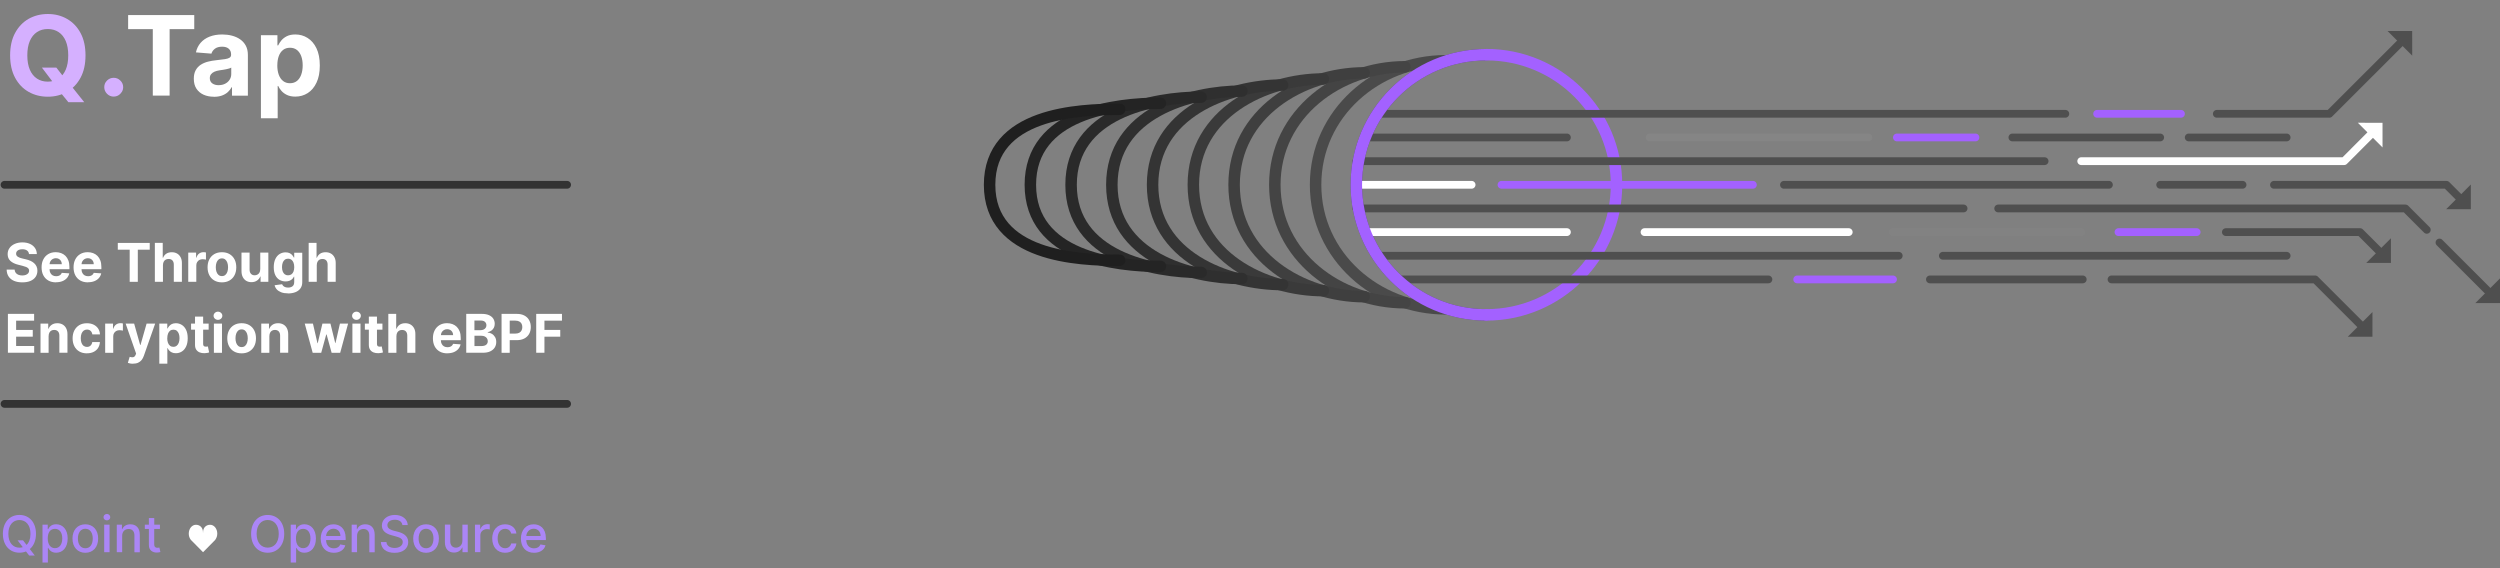 <?xml version="1.0" encoding="UTF-8"?>
<svg id="Layer_2" data-name="Layer 2" xmlns="http://www.w3.org/2000/svg" viewBox="0 0 790.58 179.74">
  <rect x="0" y="0" width="790.58" height="179.74" fill="#808080" stroke="none"/>
  <defs>
    <style>
      .cls-1 {
        fill: #ab86f6;
      }

      .cls-2 {
        stroke: #4a4a4a;
      }

      .cls-2, .cls-3, .cls-4, .cls-5, .cls-6, .cls-7, .cls-8, .cls-9, .cls-10, .cls-11, .cls-12, .cls-13, .cls-14, .cls-15, .cls-16, .cls-17, .cls-18 {
        fill: none;
        stroke-linecap: round;
      }

      .cls-2, .cls-4, .cls-5, .cls-8, .cls-9, .cls-10, .cls-13, .cls-14, .cls-15, .cls-16, .cls-18 {
        stroke-miterlimit: 10;
      }

      .cls-2, .cls-4, .cls-8, .cls-9, .cls-10, .cls-13, .cls-14, .cls-15, .cls-16, .cls-18 {
        stroke-width: 3.63px;
      }

      .cls-3 {
        stroke: #858585;
      }

      .cls-3, .cls-6, .cls-7, .cls-11, .cls-12, .cls-17 {
        stroke-linejoin: round;
        stroke-width: 2.46px;
      }

      .cls-4 {
        stroke: #2f2f2f;
      }

      .cls-5 {
        stroke: #444;
        stroke-width: 3.63px;
      }

      .cls-6 {
        stroke: #333;
      }

      .cls-7 {
        stroke: #828282;
      }

      .cls-19 {
        fill: #4f4f4f;
      }

      .cls-8, .cls-12 {
        stroke: #4f4f4f;
      }

      .cls-9 {
        stroke: #242424;
      }

      .cls-20 {
        fill: #fff;
      }

      .cls-10 {
        stroke: #3a3a3a;
      }

      .cls-11 {
        stroke: #fff;
      }

      .cls-13 {
        stroke: #343434;
      }

      .cls-14 {
        stroke: #3f3f3f;
      }

      .cls-15 {
        stroke: #1f1f1f;
      }

      .cls-16, .cls-17 {
        stroke: #a361ff;
      }

      .cls-21 {
        fill: #d5b0ff;
      }

      .cls-18 {
        stroke: #2a2a2a;
      }
    </style>
  </defs>
  <g id="main">
    <g>
      <g>
        <path class="cls-8" d="M470.05,99.58c-22.72,0-41.14-18.42-41.14-41.14s18.42-41.14,41.14-41.14"/>
        <path class="cls-2" d="M457.17,97.66c-21.66,0-41.14-16.5-41.14-39.22s19.48-39.22,41.14-39.22"/>
        <path class="cls-5" d="M444.28,95.74c-20.6,0-41.14-14.58-41.14-37.31s20.54-37.31,41.14-37.31"/>
        <path class="cls-14" d="M431.4,93.82c-19.54,0-41.14-12.66-41.14-35.39s21.6-35.39,41.14-35.39"/>
        <path class="cls-10" d="M418.51,91.91c-18.48,0-41.14-10.75-41.14-33.47s22.66-33.47,41.14-33.47"/>
        <path class="cls-13" d="M405.62,89.99c-17.42,0-41.14-8.83-41.14-31.55s23.72-31.55,41.14-31.55"/>
        <path class="cls-4" d="M392.74,88.07c-16.36,0-41.14-6.91-41.14-29.63s24.78-29.63,41.14-29.63"/>
        <path class="cls-18" d="M379.85,86.15c-15.31,0-41.14-4.99-41.14-27.71s25.84-27.71,41.14-27.71"/>
        <path class="cls-9" d="M366.97,84.23c-14.25,0-41.14-3.07-41.14-25.79s26.9-25.79,41.14-25.79"/>
        <path class="cls-15" d="M354.08,82.31c-13.19,0-41.14-1.15-41.14-23.87s27.96-23.87,41.14-23.87"/>
      </g>
      <path class="cls-16" d="M470.05,17.29c22.72,0,41.14,18.42,41.14,41.14s-18.42,41.14-41.14,41.14"/>
      <g>
        <path class="cls-21" d="M27.04,17.5c0,2.78-.52,5.14-1.57,7.08-1.05,1.95-2.47,3.43-4.28,4.46s-3.83,1.54-6.07,1.54-4.29-.51-6.09-1.54c-1.8-1.03-3.22-2.51-4.26-4.46s-1.57-4.3-1.57-7.07.52-5.14,1.57-7.08,2.46-3.43,4.26-4.46c1.8-1.02,3.83-1.54,6.09-1.54s4.27.51,6.07,1.54,3.23,2.51,4.28,4.46,1.57,4.31,1.57,7.08ZM21.58,17.5c0-1.8-.27-3.31-.8-4.55-.53-1.23-1.29-2.17-2.26-2.81-.97-.64-2.1-.96-3.41-.96s-2.44.32-3.41.96c-.97.64-1.72,1.57-2.26,2.81-.53,1.23-.8,2.75-.8,4.55s.27,3.31.8,4.55c.53,1.23,1.29,2.17,2.26,2.81.97.64,2.1.96,3.41.96s2.44-.32,3.41-.96c.97-.64,1.72-1.57,2.26-2.81.53-1.23.8-2.75.8-4.55ZM13.25,21.38h4.57l2.3,2.96,2.26,2.64,4.26,5.34h-5.02l-2.93-3.6-1.5-2.14-3.94-5.2Z"/>
        <path class="cls-21" d="M35.96,30.55c-.82,0-1.52-.29-2.11-.88-.58-.58-.88-1.29-.88-2.11s.29-1.51.88-2.09c.58-.58,1.29-.87,2.11-.87s1.49.29,2.09.87c.6.58.9,1.28.9,2.09,0,.55-.14,1.05-.42,1.5s-.64.81-1.09,1.08c-.45.27-.94.4-1.48.4Z"/>
        <path class="cls-20" d="M40.52,9.21v-4.44h20.91v4.44h-7.79v21.02h-5.32V9.21h-7.79Z"/>
        <path class="cls-20" d="M67.64,30.59c-1.22,0-2.3-.21-3.26-.64-.95-.43-1.7-1.06-2.26-1.9-.55-.84-.83-1.89-.83-3.15,0-1.06.19-1.95.58-2.67.39-.72.92-1.3,1.59-1.74.67-.44,1.44-.77,2.29-.99.86-.22,1.76-.38,2.7-.47,1.11-.12,2.01-.23,2.69-.33.68-.1,1.17-.26,1.48-.47.31-.21.46-.51.46-.92v-.07c0-.79-.25-1.4-.74-1.83-.49-.43-1.19-.65-2.09-.65-.95,0-1.71.21-2.27.63s-.94.94-1.12,1.57l-4.9-.4c.25-1.16.74-2.16,1.47-3.01.73-.85,1.67-1.5,2.83-1.96,1.16-.46,2.5-.69,4.02-.69,1.06,0,2.08.12,3.05.37.97.25,1.84.63,2.6,1.16s1.36,1.19,1.8,2.01c.44.82.66,1.79.66,2.93v12.88h-5.02v-2.65h-.15c-.31.6-.72,1.12-1.23,1.57s-1.13.8-1.85,1.06c-.72.25-1.55.38-2.5.38ZM69.16,26.93c.78,0,1.47-.16,2.06-.47.6-.31,1.06-.73,1.4-1.26s.51-1.13.51-1.8v-2.03c-.17.11-.39.21-.68.29-.29.09-.61.17-.96.24-.36.07-.71.13-1.07.19-.36.05-.68.1-.97.14-.62.09-1.16.24-1.63.44-.46.2-.82.47-1.08.8s-.39.75-.39,1.25c0,.72.26,1.27.79,1.65.53.38,1.2.57,2.01.57Z"/>
        <path class="cls-20" d="M82.51,37.39V11.14h5.22v3.21h.24c.23-.51.57-1.04,1.01-1.57.44-.53,1.02-.98,1.74-1.34s1.61-.54,2.68-.54c1.39,0,2.68.36,3.85,1.09s2.12,1.81,2.82,3.27c.7,1.45,1.06,3.27,1.06,5.46s-.34,3.93-1.03,5.39c-.68,1.46-1.61,2.57-2.78,3.32s-2.48,1.12-3.93,1.12c-1.03,0-1.9-.17-2.62-.51-.72-.34-1.3-.77-1.76-1.29-.46-.52-.8-1.04-1.04-1.57h-.16v10.22h-5.29ZM87.69,20.68c0,1.14.16,2.13.47,2.97s.77,1.5,1.37,1.97c.6.47,1.32.7,2.17.7s1.59-.24,2.19-.71c.6-.48,1.05-1.14,1.36-1.99.31-.85.47-1.83.47-2.94s-.15-2.07-.46-2.91-.76-1.49-1.35-1.96-1.33-.71-2.2-.71-1.59.23-2.18.68c-.59.46-1.05,1.1-1.36,1.94s-.47,1.82-.47,2.96Z"/>
      </g>
      <g>
        <path class="cls-20" d="M9.17,80.35c-.05-.48-.25-.86-.62-1.13s-.86-.4-1.48-.4c-.42,0-.78.06-1.08.18-.29.12-.52.28-.67.49-.15.21-.23.44-.23.71,0,.22.04.41.14.58s.24.31.42.42.39.22.62.31c.24.09.49.16.76.22l1.1.26c.54.12,1.03.28,1.48.48.45.2.84.45,1.17.74.33.29.58.64.77,1.03s.28.85.28,1.36c0,.75-.2,1.4-.57,1.96-.38.55-.92.98-1.63,1.28-.71.3-1.57.45-2.57.45s-1.86-.15-2.59-.46c-.73-.3-1.31-.76-1.72-1.35-.41-.6-.63-1.34-.65-2.23h2.52c.03.41.15.76.36,1.03.21.27.49.48.85.62.35.14.76.21,1.2.21s.82-.06,1.15-.19c.33-.13.58-.31.76-.53s.27-.49.27-.79c0-.28-.08-.51-.24-.7-.16-.19-.4-.35-.71-.48-.31-.13-.69-.25-1.14-.36l-1.34-.34c-1.04-.25-1.86-.65-2.46-1.18-.6-.54-.9-1.26-.9-2.17,0-.74.2-1.4.6-1.95.4-.56.96-.99,1.66-1.3.7-.31,1.51-.47,2.4-.47s1.71.16,2.39.47c.68.31,1.21.75,1.59,1.3.38.56.58,1.2.59,1.93h-2.49Z"/>
        <path class="cls-20" d="M17.73,89.29c-.95,0-1.76-.19-2.45-.58-.68-.39-1.21-.94-1.58-1.65-.37-.71-.55-1.55-.55-2.53s.18-1.78.55-2.5.89-1.28,1.56-1.68c.67-.4,1.46-.6,2.36-.6.61,0,1.18.1,1.7.29.53.19.99.49,1.38.87.39.39.7.88.92,1.46.22.59.33,1.27.33,2.06v.7h-7.79v-1.59h5.38c0-.37-.08-.69-.24-.98-.16-.28-.38-.51-.66-.67-.28-.16-.61-.24-.98-.24s-.73.09-1.03.27-.53.42-.7.71c-.17.3-.25.63-.26.99v1.51c0,.46.08.85.26,1.18.17.33.41.59.72.77.31.18.68.27,1.11.27.28,0,.54-.04.78-.12.24-.08.44-.2.61-.36.17-.16.3-.36.38-.59l2.37.16c-.12.57-.37,1.06-.74,1.49-.37.42-.85.75-1.43.98-.58.23-1.25.35-2.02.35Z"/>
        <path class="cls-20" d="M27.84,89.29c-.95,0-1.76-.19-2.45-.58-.68-.39-1.21-.94-1.58-1.65-.37-.71-.55-1.55-.55-2.53s.18-1.78.55-2.5.89-1.28,1.56-1.68c.67-.4,1.46-.6,2.36-.6.61,0,1.18.1,1.7.29.53.19.99.49,1.38.87.39.39.7.88.92,1.46.22.59.33,1.27.33,2.06v.7h-7.79v-1.59h5.38c0-.37-.08-.69-.24-.98-.16-.28-.38-.51-.66-.67-.28-.16-.61-.24-.98-.24s-.73.09-1.03.27-.53.42-.7.71c-.17.3-.25.63-.26.99v1.51c0,.46.08.85.26,1.18.17.33.41.59.72.77.31.18.68.27,1.11.27.28,0,.54-.04.78-.12.24-.08.44-.2.61-.36.17-.16.3-.36.38-.59l2.37.16c-.12.57-.37,1.06-.74,1.49-.37.42-.85.75-1.43.98-.58.23-1.25.35-2.02.35Z"/>
        <path class="cls-20" d="M37.25,78.96v-2.14h10.1v2.14h-3.77v10.16h-2.57v-10.16h-3.77Z"/>
        <path class="cls-20" d="M51.53,83.78v5.33h-2.56v-12.3h2.49v4.7h.11c.21-.54.54-.97,1.01-1.28.46-.31,1.05-.47,1.75-.47.64,0,1.2.14,1.68.42.48.28.85.68,1.12,1.2.27.52.4,1.14.39,1.86v5.87h-2.56v-5.42c0-.57-.14-1.01-.43-1.33-.29-.32-.7-.47-1.22-.47-.35,0-.66.07-.92.22-.27.15-.47.36-.62.65-.15.28-.23.62-.23,1.02Z"/>
        <path class="cls-20" d="M59.53,89.11v-9.23h2.48v1.61h.1c.17-.57.45-1.01.85-1.3.4-.29.85-.44,1.37-.44.13,0,.27,0,.41.02.15.02.28.04.39.07v2.27c-.12-.04-.29-.07-.5-.1s-.41-.04-.58-.04c-.38,0-.71.08-1.01.24-.29.16-.53.39-.7.68-.17.29-.26.62-.26,1v5.22h-2.56Z"/>
        <path class="cls-20" d="M70.18,89.29c-.93,0-1.74-.2-2.42-.6-.68-.4-1.2-.95-1.57-1.67-.37-.71-.55-1.54-.55-2.49s.18-1.79.55-2.5.89-1.27,1.57-1.67,1.48-.6,2.42-.6,1.74.2,2.42.6,1.2.96,1.57,1.67c.37.71.55,1.55.55,2.5s-.18,1.78-.55,2.49c-.37.71-.89,1.27-1.57,1.67-.68.4-1.48.6-2.42.6ZM70.19,87.31c.42,0,.78-.12,1.06-.36.28-.24.5-.57.65-.99.15-.42.22-.9.22-1.44s-.07-1.02-.22-1.44c-.15-.42-.36-.75-.65-1s-.64-.37-1.06-.37-.79.12-1.08.37c-.29.24-.51.58-.65,1-.15.42-.22.9-.22,1.44s.07,1.01.22,1.44c.15.42.36.75.65.99.29.24.65.36,1.08.36Z"/>
        <path class="cls-20" d="M82.3,85.19v-5.3h2.56v9.23h-2.46v-1.68h-.1c-.21.54-.55.97-1.04,1.3s-1.07.49-1.76.49c-.62,0-1.16-.14-1.63-.42-.47-.28-.83-.68-1.1-1.2-.26-.52-.4-1.13-.4-1.86v-5.87h2.56v5.42c0,.54.15.98.44,1.29s.67.47,1.16.47c.31,0,.6-.07.86-.21.27-.14.49-.35.65-.63.17-.28.25-.63.24-1.04Z"/>
        <path class="cls-20" d="M91.06,92.77c-.83,0-1.54-.11-2.13-.34-.59-.23-1.06-.53-1.41-.92s-.57-.82-.68-1.31l2.37-.32c.07.18.19.36.34.52.16.16.36.29.62.39s.57.15.95.15c.56,0,1.02-.13,1.38-.41s.54-.72.54-1.35v-1.69h-.11c-.11.26-.28.5-.5.73-.22.23-.51.41-.86.56-.35.14-.77.22-1.26.22-.69,0-1.32-.16-1.89-.48-.57-.32-1.02-.82-1.35-1.48-.33-.67-.5-1.51-.5-2.53s.17-1.92.51-2.62.79-1.23,1.36-1.57c.57-.35,1.19-.52,1.86-.52.52,0,.95.09,1.3.26.35.17.63.39.84.65.21.26.38.51.5.76h.1v-1.55h2.54v9.32c0,.78-.19,1.44-.58,1.97-.38.53-.92.93-1.59,1.19s-1.46.4-2.34.4ZM91.11,87.06c.41,0,.76-.1,1.05-.31.29-.21.51-.5.66-.89s.23-.85.23-1.39-.08-1.01-.23-1.41-.37-.71-.66-.93c-.29-.22-.64-.33-1.05-.33s-.77.11-1.06.34c-.29.23-.51.54-.65.94-.15.4-.22.86-.22,1.39s.07.99.23,1.38c.15.39.37.68.65.9.29.21.64.32,1.06.32Z"/>
        <path class="cls-20" d="M100.17,83.78v5.33h-2.56v-12.3h2.49v4.7h.11c.21-.54.54-.97,1.01-1.28.46-.31,1.05-.47,1.75-.47.64,0,1.2.14,1.68.42.48.28.85.68,1.12,1.2.27.52.4,1.14.39,1.86v5.87h-2.56v-5.42c0-.57-.14-1.01-.43-1.33-.29-.32-.7-.47-1.22-.47-.35,0-.66.07-.92.22-.27.15-.47.36-.62.65-.15.28-.23.62-.23,1.02Z"/>
        <path class="cls-20" d="M2.5,111.56v-12.3h8.29v2.14h-5.69v2.93h5.26v2.14h-5.26v2.94h5.71v2.14H2.5Z"/>
        <path class="cls-20" d="M15.37,106.23v5.33h-2.56v-9.23h2.44v1.63h.11c.2-.54.55-.96,1.03-1.28s1.06-.47,1.75-.47c.64,0,1.2.14,1.68.42s.85.68,1.11,1.2c.26.52.4,1.14.4,1.85v5.87h-2.56v-5.42c0-.56-.14-1.01-.43-1.32-.29-.32-.69-.48-1.21-.48-.34,0-.65.07-.91.22-.26.15-.47.36-.61.65-.15.28-.22.62-.23,1.02Z"/>
        <path class="cls-20" d="M27.5,111.74c-.95,0-1.76-.2-2.44-.6-.68-.4-1.2-.96-1.56-1.68-.36-.72-.54-1.54-.54-2.47s.18-1.77.55-2.49c.37-.71.89-1.27,1.56-1.68.68-.4,1.48-.6,2.41-.6.8,0,1.51.15,2.11.44.6.29,1.08.7,1.44,1.23.35.53.55,1.15.58,1.86h-2.41c-.07-.46-.25-.83-.54-1.11-.29-.28-.67-.42-1.14-.42-.4,0-.74.11-1.04.32-.29.21-.52.53-.69.93-.16.41-.25.9-.25,1.48s.08,1.09.24,1.5c.16.41.39.73.69.94.3.22.64.32,1.04.32.29,0,.56-.06.79-.18.23-.12.43-.3.58-.53.15-.23.25-.51.3-.83h2.41c-.04.7-.23,1.32-.57,1.86-.34.53-.81.95-1.41,1.25-.6.3-1.31.45-2.13.45Z"/>
        <path class="cls-20" d="M33.26,111.56v-9.23h2.48v1.61h.1c.17-.57.45-1.01.85-1.3.4-.29.85-.44,1.37-.44.13,0,.27,0,.41.02.15.02.28.04.39.07v2.27c-.12-.04-.29-.07-.5-.1-.21-.03-.41-.04-.58-.04-.38,0-.71.08-1.01.24-.29.16-.53.39-.7.68-.17.29-.26.62-.26,1v5.22h-2.56Z"/>
        <path class="cls-20" d="M42.04,115.02c-.32,0-.63-.02-.91-.08-.28-.05-.52-.11-.7-.19l.58-1.91c.3.09.57.14.81.15s.45-.05.63-.17c.18-.12.32-.32.44-.61l.15-.39-3.31-9.49h2.69l1.91,6.78h.1l1.93-6.78h2.71l-3.59,10.22c-.17.5-.41.93-.7,1.3s-.67.66-1.11.86-.99.3-1.62.3Z"/>
        <path class="cls-20" d="M50.38,115.02v-12.69h2.52v1.55h.11c.11-.25.28-.5.49-.76.21-.26.49-.47.84-.65.35-.17.78-.26,1.29-.26.67,0,1.29.18,1.86.53.57.35,1.02.88,1.36,1.58s.51,1.58.51,2.64-.17,1.9-.5,2.6c-.33.71-.78,1.24-1.35,1.6-.57.36-1.2.54-1.9.54-.5,0-.92-.08-1.26-.25-.35-.16-.63-.37-.85-.62s-.39-.5-.5-.76h-.08v4.94h-2.56ZM52.88,106.95c0,.55.08,1.03.23,1.44.15.41.37.73.66.95.29.23.64.34,1.05.34s.77-.12,1.06-.35c.29-.23.51-.55.66-.96.15-.41.23-.88.23-1.42s-.07-1-.22-1.41c-.15-.4-.37-.72-.65-.95-.29-.23-.64-.34-1.06-.34s-.77.11-1.05.33c-.29.22-.51.53-.66.94-.15.4-.23.88-.23,1.43Z"/>
        <path class="cls-20" d="M65.98,102.34v1.92h-5.56v-1.92h5.56ZM61.68,100.13h2.56v8.6c0,.24.04.42.11.55s.17.22.3.27c.13.05.28.08.45.08.12,0,.24-.01.36-.03.12-.02.21-.04.28-.05l.4,1.9c-.13.04-.31.09-.54.14-.23.05-.51.09-.85.1-.62.02-1.16-.06-1.62-.25-.46-.19-.82-.48-1.08-.88-.26-.4-.38-.9-.38-1.5v-8.94Z"/>
        <path class="cls-20" d="M68.93,101.15c-.38,0-.71-.13-.98-.38-.27-.25-.41-.56-.41-.91s.14-.66.41-.92c.27-.25.6-.38.97-.38s.71.13.98.38c.27.25.41.56.41.91s-.14.66-.41.92c-.27.25-.6.38-.98.38ZM67.64,111.56v-9.23h2.56v9.23h-2.56Z"/>
        <path class="cls-20" d="M76.41,111.74c-.93,0-1.74-.2-2.42-.6-.68-.4-1.2-.95-1.57-1.67s-.55-1.54-.55-2.49.18-1.79.55-2.5.89-1.27,1.57-1.67,1.48-.6,2.42-.6,1.74.2,2.42.6,1.2.96,1.57,1.67c.37.71.55,1.55.55,2.5s-.18,1.77-.55,2.49c-.37.71-.89,1.27-1.57,1.67-.68.4-1.48.6-2.42.6ZM76.42,109.76c.42,0,.78-.12,1.06-.36s.5-.57.65-.99c.15-.42.22-.9.22-1.44s-.07-1.01-.22-1.44c-.15-.42-.36-.75-.65-1-.28-.24-.64-.37-1.06-.37s-.79.12-1.08.37c-.29.24-.51.58-.65,1-.15.42-.22.9-.22,1.44s.07,1.02.22,1.44c.15.42.36.75.65.99.29.24.65.36,1.08.36Z"/>
        <path class="cls-20" d="M85.18,106.23v5.33h-2.56v-9.23h2.44v1.63h.11c.2-.54.55-.96,1.03-1.28s1.06-.47,1.75-.47c.64,0,1.2.14,1.68.42s.85.68,1.11,1.2c.26.52.4,1.14.4,1.85v5.87h-2.56v-5.42c0-.56-.14-1.01-.43-1.32-.29-.32-.69-.48-1.21-.48-.34,0-.65.07-.91.22-.26.15-.47.36-.61.65-.15.28-.22.62-.23,1.02Z"/>
        <path class="cls-20" d="M98.88,111.56l-2.51-9.23h2.59l1.43,6.2h.08l1.49-6.2h2.54l1.51,6.16h.08l1.41-6.16h2.58l-2.5,9.23h-2.71l-1.59-5.8h-.11l-1.59,5.8h-2.7Z"/>
        <path class="cls-20" d="M112.73,101.15c-.38,0-.71-.13-.98-.38-.27-.25-.41-.56-.41-.91s.14-.66.41-.92c.27-.25.6-.38.97-.38s.71.13.98.38c.27.25.41.56.41.91s-.14.66-.41.92c-.27.25-.6.38-.98.38ZM111.44,111.56v-9.23h2.56v9.23h-2.56Z"/>
        <path class="cls-20" d="M120.94,102.34v1.92h-5.56v-1.92h5.56ZM116.65,100.13h2.56v8.6c0,.24.04.42.11.55s.17.22.3.27c.13.05.28.08.45.08.12,0,.24-.01.36-.03.12-.02.21-.04.28-.05l.4,1.9c-.13.04-.31.09-.54.14-.23.05-.51.09-.85.1-.62.02-1.16-.06-1.62-.25-.46-.19-.82-.48-1.08-.88-.26-.4-.38-.9-.38-1.5v-8.94Z"/>
        <path class="cls-20" d="M125.36,106.23v5.33h-2.56v-12.3h2.49v4.7h.11c.21-.54.54-.97,1.01-1.28s1.05-.47,1.75-.47c.64,0,1.2.14,1.68.42.48.28.85.68,1.12,1.2.27.52.4,1.14.39,1.86v5.87h-2.56v-5.42c0-.57-.14-1.01-.43-1.33-.29-.32-.7-.47-1.22-.47-.35,0-.66.07-.92.22-.27.15-.47.36-.62.65-.15.28-.23.62-.23,1.02Z"/>
        <path class="cls-20" d="M141.48,111.74c-.95,0-1.76-.19-2.45-.58-.68-.39-1.21-.93-1.58-1.65s-.55-1.55-.55-2.53.18-1.78.55-2.5.89-1.27,1.56-1.68c.67-.4,1.46-.6,2.36-.6.61,0,1.18.1,1.7.29.53.19.99.49,1.38.87.39.39.7.88.92,1.46.22.59.33,1.27.33,2.06v.7h-7.79v-1.59h5.38c0-.37-.08-.69-.24-.98-.16-.28-.38-.51-.66-.67-.28-.16-.61-.24-.98-.24s-.73.09-1.03.27c-.3.18-.53.42-.7.71-.17.3-.25.63-.26.99v1.51c0,.46.08.85.26,1.18.17.33.41.59.72.77.31.18.68.27,1.11.27.28,0,.54-.04.78-.12.24-.08.44-.2.61-.36.17-.16.3-.36.38-.59l2.37.16c-.12.57-.37,1.06-.74,1.49-.37.42-.85.75-1.43.99-.58.23-1.25.35-2.02.35Z"/>
        <path class="cls-20" d="M147.44,111.56v-12.3h4.93c.9,0,1.66.13,2.26.4s1.06.64,1.36,1.11c.3.47.46,1.02.46,1.64,0,.48-.1.9-.29,1.26-.19.36-.46.66-.79.89-.33.23-.72.39-1.14.49v.12c.47.02.91.15,1.32.4.41.24.74.59,1,1.02.26.44.38.96.38,1.56,0,.65-.16,1.23-.48,1.75-.32.51-.8.91-1.43,1.21-.63.3-1.4.44-2.32.44h-5.26ZM150.04,104.41h1.93c.36,0,.67-.06.95-.19.28-.13.5-.31.66-.54.16-.23.24-.51.24-.83,0-.44-.16-.8-.47-1.08-.31-.27-.76-.41-1.34-.41h-1.98v3.04ZM150.04,109.44h2.12c.72,0,1.25-.14,1.59-.42.33-.28.5-.65.5-1.11,0-.34-.08-.64-.25-.9-.16-.26-.4-.46-.7-.61-.3-.15-.66-.22-1.08-.22h-2.18v3.27Z"/>
        <path class="cls-20" d="M158.61,111.56v-12.3h4.85c.93,0,1.73.18,2.38.53.66.35,1.16.84,1.5,1.47.35.63.52,1.35.52,2.17s-.18,1.54-.53,2.16c-.35.62-.86,1.11-1.53,1.46-.67.35-1.47.52-2.42.52h-3.09v-2.08h2.67c.5,0,.91-.09,1.24-.26.33-.17.57-.42.73-.73.16-.31.24-.67.24-1.07s-.08-.77-.24-1.07c-.16-.31-.41-.54-.74-.71-.33-.17-.75-.26-1.25-.26h-1.75v10.17h-2.6Z"/>
        <path class="cls-20" d="M169.57,111.56v-12.3h8.14v2.14h-5.54v2.93h5v2.14h-5v5.08h-2.6Z"/>
      </g>
      <g>
        <g>
          <path class="cls-1" d="M9.43,173.63l1.57,2.04h-1.79l-.99-1.29c-.62.27-1.32.4-2.07.4-3.02,0-5.24-2.26-5.24-5.97s2.22-5.97,5.24-5.97,5.23,2.25,5.23,5.97c0,2.14-.74,3.8-1.94,4.81ZM7.28,170.86l1.12,1.46c.77-.73,1.24-1.91,1.24-3.5,0-2.83-1.5-4.37-3.5-4.37s-3.5,1.54-3.5,4.37,1.49,4.37,3.5,4.37c.37,0,.73-.05,1.06-.16l-1.65-2.17h1.73Z"/>
          <path class="cls-1" d="M13.44,165.91h1.66v1.41h.14c.3-.54.89-1.53,2.5-1.53,2.11,0,3.66,1.66,3.66,4.49s-1.53,4.51-3.64,4.51c-1.59,0-2.21-.97-2.52-1.53h-.1v4.63h-1.7v-11.99ZM17.38,173.35c1.52,0,2.31-1.33,2.31-3.08s-.77-3.03-2.31-3.03-2.28,1.21-2.28,3.03.82,3.08,2.28,3.08Z"/>
          <path class="cls-1" d="M22.92,170.31c0-2.71,1.61-4.51,4.06-4.51s4.06,1.8,4.06,4.51-1.61,4.5-4.06,4.5-4.06-1.8-4.06-4.5ZM29.33,170.3c0-1.67-.75-3.09-2.34-3.09s-2.36,1.42-2.36,3.09.75,3.08,2.36,3.08,2.34-1.4,2.34-3.08Z"/>
          <path class="cls-1" d="M32.73,163.55c0-.56.48-1.02,1.07-1.02s1.07.46,1.07,1.02-.49,1.01-1.07,1.01-1.07-.45-1.07-1.01ZM32.95,165.91h1.7v8.72h-1.7v-8.72Z"/>
          <path class="cls-1" d="M38.63,174.63h-1.7v-8.72h1.63v1.42h.11c.4-.93,1.26-1.53,2.57-1.53,1.78,0,2.97,1.13,2.97,3.29v5.55h-1.7v-5.34c0-1.27-.7-2.02-1.85-2.02s-2.03.79-2.03,2.19v5.18Z"/>
          <path class="cls-1" d="M50.56,167.27h-1.79v4.8c0,.98.49,1.16,1.04,1.16.27,0,.48-.05.6-.07l.31,1.4c-.2.07-.56.18-1.1.18-1.34.03-2.55-.74-2.54-2.32v-5.15h-1.28v-1.36h1.28v-2.09h1.7v2.09h1.79v1.36Z"/>
        </g>
        <g>
          <path class="cls-1" d="M84.65,174.79c-3.02,0-5.24-2.26-5.24-5.97s2.22-5.97,5.24-5.97,5.23,2.25,5.23,5.97-2.23,5.97-5.23,5.97ZM84.65,164.44c-2,0-3.5,1.54-3.5,4.37s1.49,4.37,3.5,4.37,3.5-1.54,3.5-4.37-1.5-4.37-3.5-4.37Z"/>
          <path class="cls-1" d="M91.94,165.91h1.66v1.41h.14c.3-.54.89-1.53,2.5-1.53,2.11,0,3.66,1.66,3.66,4.49s-1.53,4.51-3.64,4.51c-1.59,0-2.21-.97-2.52-1.53h-.1v4.63h-1.7v-11.99ZM95.87,173.35c1.52,0,2.31-1.33,2.31-3.08s-.77-3.03-2.31-3.03-2.28,1.21-2.28,3.03.82,3.08,2.28,3.08Z"/>
          <path class="cls-1" d="M101.42,170.33c0-2.68,1.6-4.53,4.03-4.53,1.98,0,3.86,1.23,3.86,4.38v.6h-6.2c.05,1.68,1.02,2.62,2.47,2.62.97,0,1.7-.42,2.01-1.24l1.61.29c-.39,1.42-1.73,2.36-3.63,2.36-2.57,0-4.15-1.77-4.15-4.48ZM107.65,169.51c0-1.33-.87-2.31-2.19-2.31s-2.28,1.07-2.34,2.31h4.53Z"/>
          <path class="cls-1" d="M112.91,174.63h-1.7v-8.72h1.63v1.42h.11c.4-.93,1.26-1.53,2.57-1.53,1.78,0,2.97,1.13,2.97,3.29v5.55h-1.7v-5.34c0-1.27-.7-2.02-1.85-2.02s-2.03.79-2.03,2.19v5.18Z"/>
          <path class="cls-1" d="M124.83,164.36c-1.43,0-2.33.73-2.33,1.72,0,1.11,1.2,1.54,2.11,1.77l1.14.29c1.48.36,3.34,1.17,3.34,3.27,0,1.97-1.57,3.41-4.3,3.41s-4.23-1.3-4.35-3.41h1.76c.1,1.27,1.23,1.87,2.58,1.87,1.49,0,2.58-.75,2.58-1.88,0-1.03-.96-1.44-2.2-1.77l-1.37-.38c-1.87-.5-3.03-1.45-3.03-3.07,0-2,1.79-3.34,4.12-3.34s4.01,1.35,4.06,3.21h-1.69c-.12-1.07-1.07-1.7-2.41-1.7Z"/>
          <path class="cls-1" d="M130.67,170.31c0-2.71,1.61-4.51,4.06-4.51s4.06,1.8,4.06,4.51-1.61,4.5-4.06,4.5-4.06-1.8-4.06-4.5ZM137.08,170.3c0-1.67-.75-3.09-2.34-3.09s-2.36,1.42-2.36,3.09.75,3.08,2.36,3.08,2.34-1.4,2.34-3.08Z"/>
          <path class="cls-1" d="M146.22,165.91h1.7v8.72h-1.67v-1.51h-.09c-.4.93-1.29,1.62-2.61,1.62-1.67,0-2.86-1.12-2.86-3.29v-5.55h1.7v5.34c0,1.19.73,1.95,1.78,1.95.95,0,2.05-.7,2.05-2.19v-5.1Z"/>
          <path class="cls-1" d="M150.21,165.91h1.64v1.38h.09c.32-.94,1.19-1.52,2.21-1.52.22,0,.55.02.72.04v1.62c-.14-.04-.53-.1-.89-.1-1.2,0-2.08.82-2.08,1.96v5.32h-1.7v-8.72Z"/>
          <path class="cls-1" d="M155.65,170.31c0-2.66,1.59-4.51,4.05-4.51,1.98,0,3.42,1.17,3.6,2.93h-1.65c-.18-.82-.84-1.5-1.92-1.5-1.42,0-2.36,1.17-2.36,3.04s.93,3.1,2.36,3.1c.97,0,1.7-.56,1.92-1.5h1.65c-.19,1.7-1.52,2.93-3.58,2.93-2.53,0-4.06-1.87-4.06-4.5Z"/>
          <path class="cls-1" d="M164.73,170.33c0-2.68,1.6-4.53,4.03-4.53,1.98,0,3.86,1.23,3.86,4.38v.6h-6.2c.05,1.68,1.02,2.62,2.47,2.62.96,0,1.7-.42,2.01-1.24l1.61.29c-.39,1.42-1.73,2.36-3.63,2.36-2.57,0-4.15-1.77-4.15-4.48ZM170.96,169.51c0-1.33-.87-2.31-2.19-2.31s-2.28,1.07-2.34,2.31h4.53Z"/>
        </g>
        <path class="cls-20" d="M68.1,170.65c.37-.5.61-1.17.61-1.9,0-1.55-1.01-2.8-2.25-2.8s-2.25.85-2.25,2.39c0,.06.01.11.01.17h-.02s-.02,0-.02,0c0-.06.01-.11.01-.17,0-1.55-1.01-2.39-2.25-2.39s-2.25,1.25-2.25,2.8c0,.74.23,1.4.61,1.9h0s.03.04.03.04c.02.02.04.05.06.07l3.82,3.87,3.82-3.87s.04-.05.06-.07l.03-.04h0Z"/>
      </g>
      <g>
        <polyline class="cls-12" points="701.03 35.99 736.62 35.99 759.44 13.18"/>
        <polygon class="cls-19" points="755.01 9.8 762.82 17.6 762.81 9.8 755.01 9.8"/>
      </g>
      <line class="cls-17" x1="663.18" y1="35.99" x2="689.69" y2="35.99"/>
      <g>
        <polyline class="cls-11" points="658.15 50.96 741.3 50.96 750.05 42.2"/>
        <polygon class="cls-20" points="745.62 38.82 753.43 46.63 753.43 38.83 745.62 38.82"/>
      </g>
      <line class="cls-12" x1="666.91" y1="58.44" x2="564.14" y2="58.44"/>
      <line class="cls-12" x1="709.17" y1="58.44" x2="683.12" y2="58.44"/>
      <g>
        <polyline class="cls-12" points="719.1 58.44 773.65 58.44 777.98 62.77"/>
        <polygon class="cls-19" points="781.36 58.34 773.56 66.15 781.36 66.15 781.36 58.34"/>
      </g>
      <line class="cls-12" x1="692.14" y1="43.47" x2="723.11" y2="43.47"/>
      <polyline class="cls-12" points="636.38 43.47 642.37 43.47 683.12 43.47"/>
      <line class="cls-12" x1="614.39" y1="80.88" x2="723.11" y2="80.88"/>
      <g>
        <polyline class="cls-12" points="667.73 88.36 732.12 88.36 746.87 103.11"/>
        <polygon class="cls-19" points="750.25 98.68 742.44 106.49 750.24 106.49 750.25 98.68"/>
      </g>
      <line class="cls-12" x1="610.3" y1="88.36" x2="658.63" y2="88.36"/>
      <g>
        <line class="cls-12" x1="771.44" y1="76.69" x2="787.2" y2="92.46"/>
        <polygon class="cls-19" points="790.58 88.03 782.78 95.84 790.58 95.83 790.58 88.03"/>
      </g>
      <polyline class="cls-12" points="631.89 65.92 760.67 65.92 765.2 70.45 767.43 72.68"/>
      <g>
        <polyline class="cls-12" points="703.89 73.4 746.34 73.4 752.71 79.77"/>
        <polygon class="cls-19" points="756.09 75.34 748.28 83.15 756.09 83.15 756.09 75.34"/>
      </g>
      <line class="cls-17" x1="669.93" y1="73.4" x2="694.65" y2="73.4"/>
      <line class="cls-12" x1="435.58" y1="35.99" x2="653.12" y2="35.99"/>
      <line class="cls-12" x1="428.91" y1="50.96" x2="646.57" y2="50.96"/>
      <line class="cls-11" x1="465.37" y1="58.44" x2="428.91" y2="58.44"/>
      <line class="cls-17" x1="554.32" y1="58.44" x2="474.82" y2="58.44"/>
      <line class="cls-17" x1="599.86" y1="43.47" x2="624.7" y2="43.47"/>
      <line class="cls-3" x1="521.68" y1="43.47" x2="590.85" y2="43.47"/>
      <line class="cls-12" x1="431.73" y1="43.47" x2="495.51" y2="43.47"/>
      <line class="cls-12" x1="435.58" y1="80.88" x2="600.44" y2="80.88"/>
      <line class="cls-17" x1="568.33" y1="88.36" x2="598.63" y2="88.36"/>
      <line class="cls-12" x1="441.83" y1="88.36" x2="559.23" y2="88.36"/>
      <line class="cls-12" x1="428.91" y1="65.92" x2="620.95" y2="65.92"/>
      <line class="cls-7" x1="598.54" y1="73.4" x2="658.15" y2="73.4"/>
      <line class="cls-11" x1="520.05" y1="73.4" x2="584.63" y2="73.4"/>
      <line class="cls-11" x1="431.73" y1="73.4" x2="495.51" y2="73.4"/>
      <path class="cls-16" d="M470.05,99.58c-22.72,0-41.14-18.42-41.14-41.14s18.42-41.14,41.14-41.14"/>
      <line class="cls-6" x1="1.43" y1="58.44" x2="179.34" y2="58.44"/>
      <line class="cls-6" x1="1.43" y1="127.72" x2="179.34" y2="127.72"/>
    </g>
  </g>
</svg>